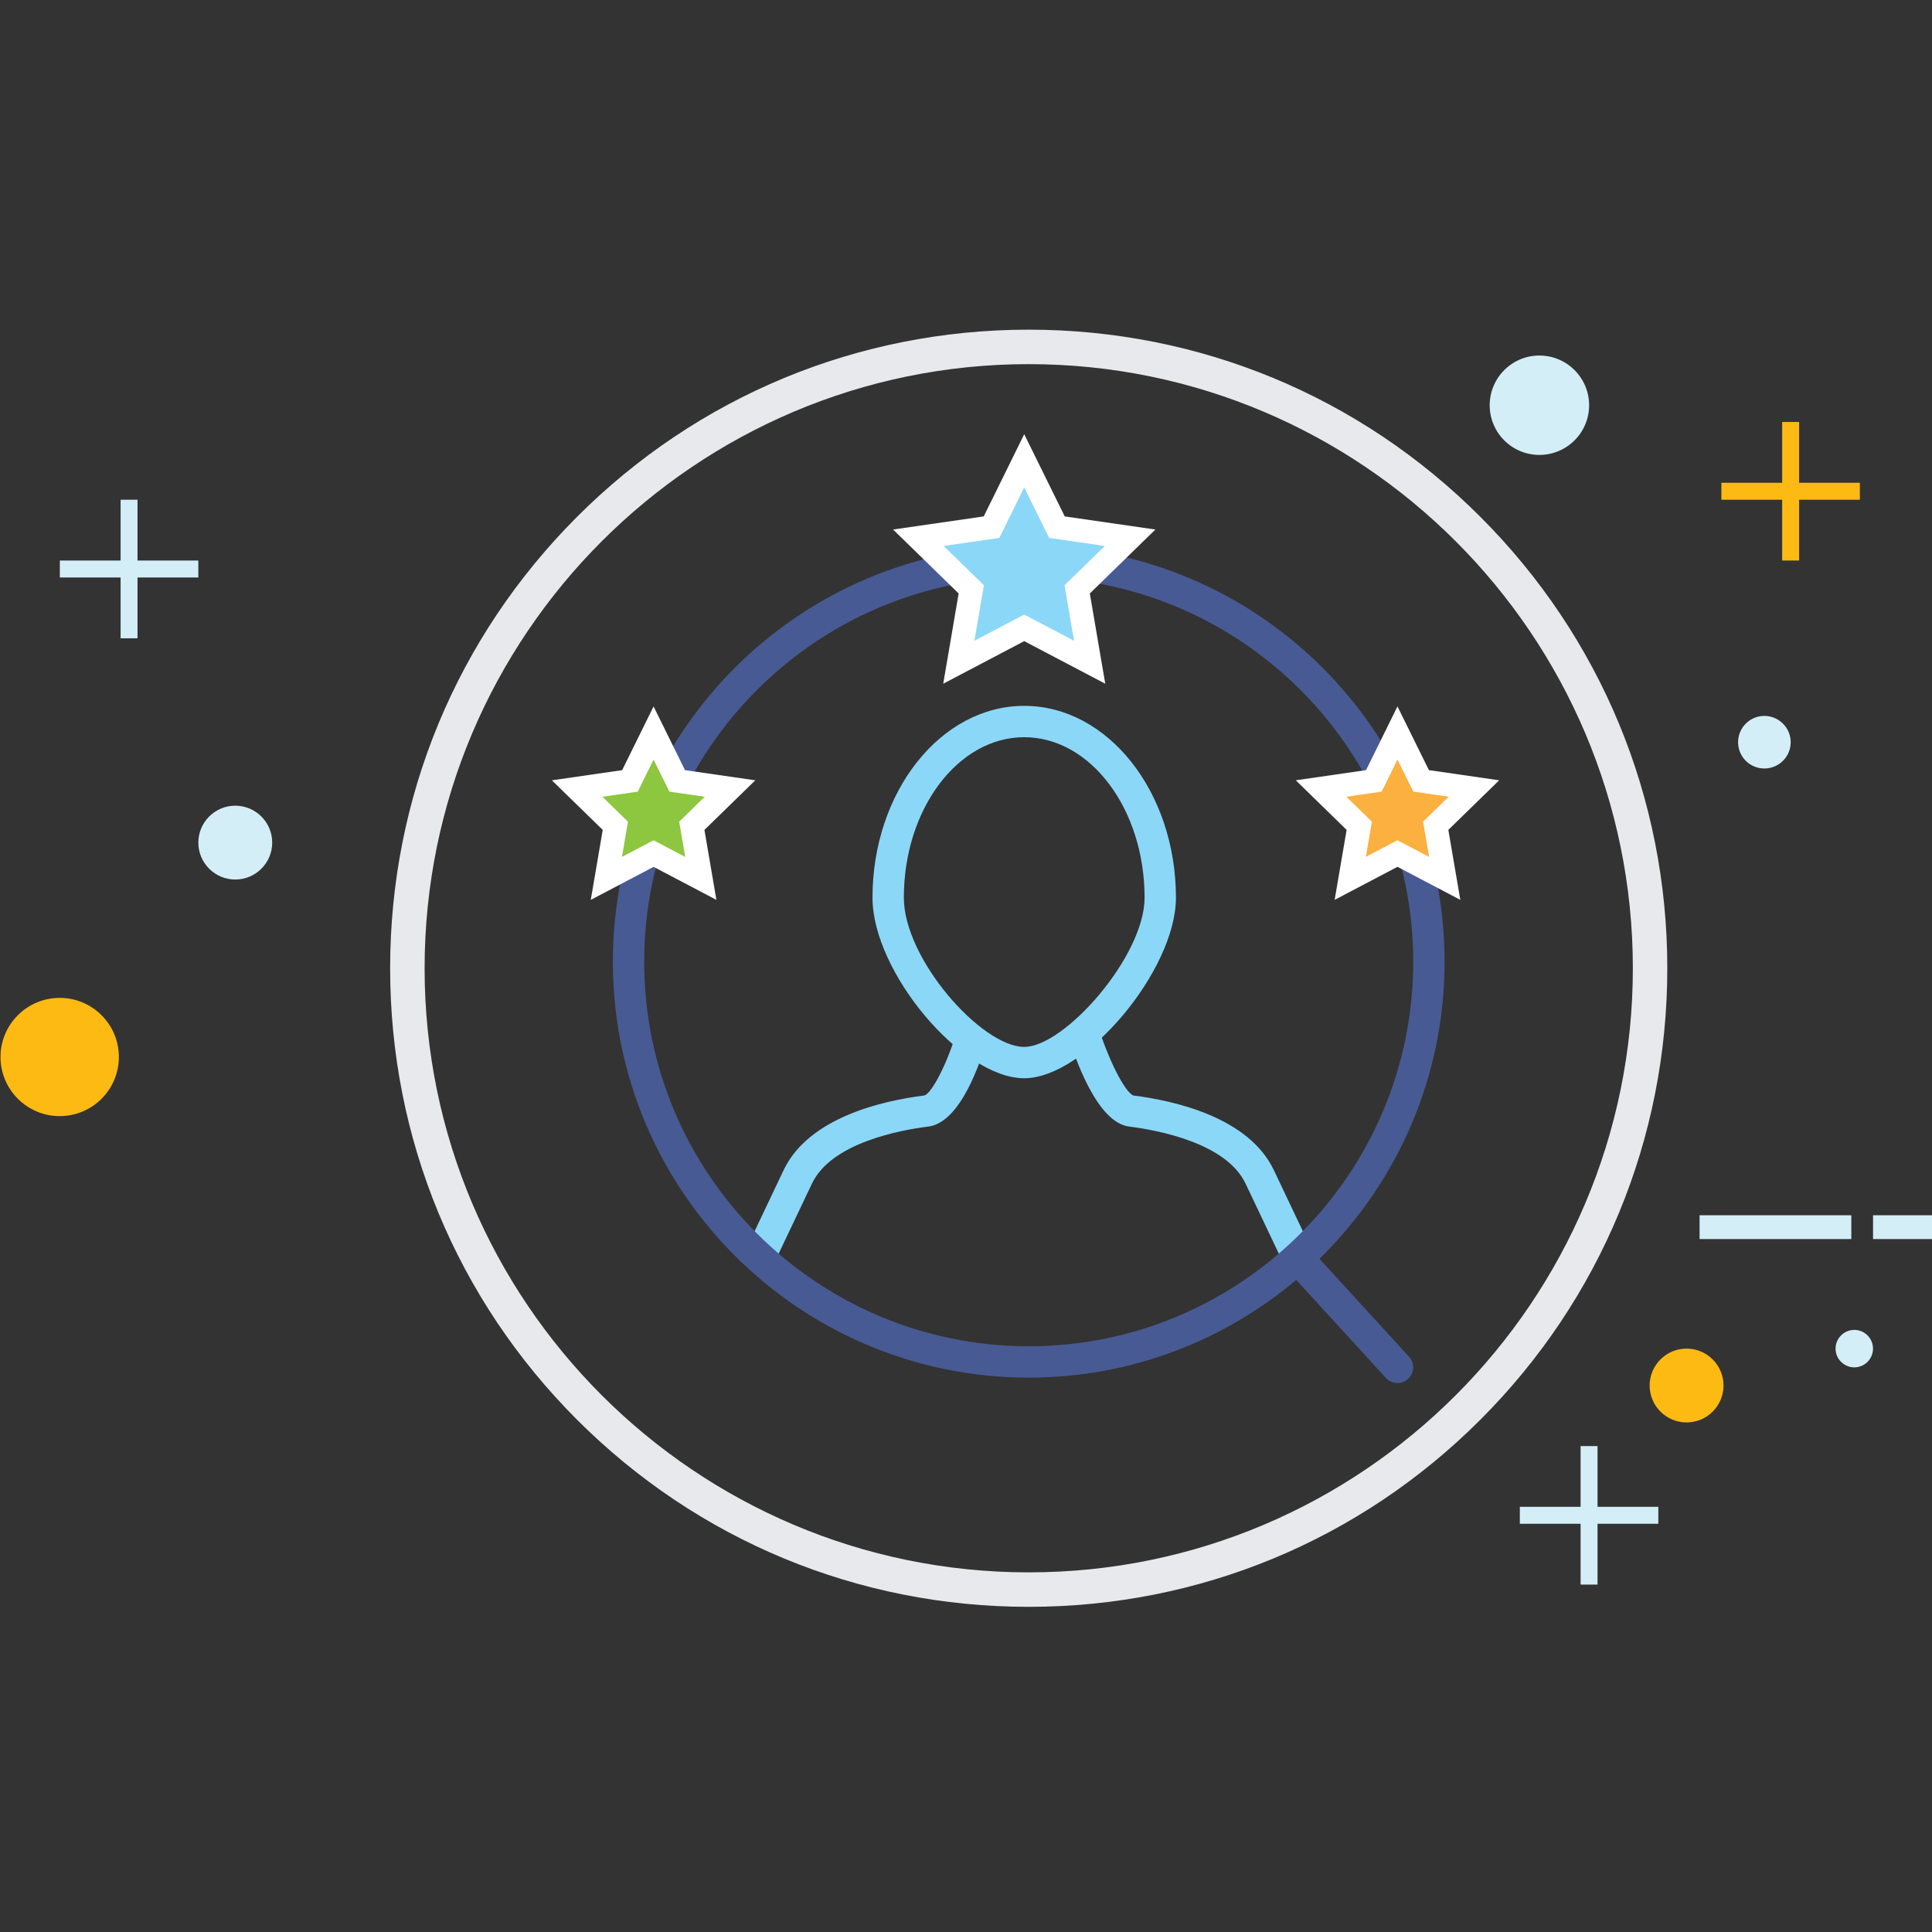 <svg xmlns="http://www.w3.org/2000/svg" width="512" height="512" viewBox="0 0 512 512"><rect x="0" y="0" width="512" height="512" fill="#333333" stroke="none"/><path d="M450.41 322.053h40.209v6.313H450.41zm45.969 0h15.756v6.313h-15.756z" fill="#D4EEF8"/><g fill="#D4EEF8"><path d="M15.858 148.547h36.704v4.495H15.858z"/><path d="M31.962 132.434h4.479v36.72h-4.479z"/></g><g fill="#FDBA12"><path d="M456.187 127.939h36.696v4.495h-36.696z"/><path d="M472.291 111.827h4.487v36.72h-4.487z"/></g><g fill="#D4EEF8"><path d="M402.771 399.322h36.703v4.494h-36.703z"/><path d="M418.875 383.226h4.486v36.703h-4.486z"/></g><path fill="#FDBA12" d="M31.5 280.108c0 8.665-7.026 15.675-15.675 15.675-8.648 0-15.69-7.01-15.69-15.675 0-8.648 7.042-15.658 15.69-15.658 8.649 0 15.675 7.01 15.675 15.658z"/><path fill="#D4EEF8" d="M72.138 223.301c0 5.403-4.389 9.784-9.792 9.784-5.387 0-9.784-4.381-9.784-9.784s4.397-9.785 9.784-9.785c5.403 0 9.792 4.381 9.792 9.785z"/><path fill="#FDBA12" d="M456.747 367.178c0 5.403-4.382 9.784-9.793 9.784-5.387 0-9.784-4.381-9.784-9.784s4.397-9.784 9.784-9.784c5.411 0 9.793 4.38 9.793 9.784z"/><path fill="#D4EEF8" d="M496.363 357.41c0 2.726-2.215 4.948-4.949 4.948s-4.965-2.223-4.965-4.948c0-2.742 2.23-4.966 4.965-4.966s4.949 2.224 4.949 4.966zM394.787 107.397c0-7.27 5.906-13.176 13.159-13.176 7.277 0 13.185 5.906 13.185 13.176 0 7.269-5.907 13.159-13.185 13.159-7.253.001-13.159-5.889-13.159-13.159zm65.83 89.293c0-3.83 3.115-6.961 6.944-6.961 3.862 0 6.985 3.132 6.985 6.961 0 3.862-3.123 6.961-6.985 6.961a6.945 6.945 0 0 1-6.944-6.961z"/><path fill="#E7E9ED" d="M272.62 425.827c-45.206 0-87.702-17.605-119.667-49.555-31.965-31.965-49.563-74.462-49.563-119.667 0-45.206 17.598-87.703 49.563-119.668s74.462-49.571 119.667-49.571c45.206 0 87.703 17.605 119.66 49.571 31.974 31.965 49.571 74.462 49.571 119.668s-17.598 87.703-49.571 119.667c-31.957 31.95-74.454 49.555-119.66 49.555zm0-329.326c-88.278 0-160.095 71.817-160.095 160.104s71.817 160.087 160.095 160.087c88.287 0 160.104-71.801 160.104-160.087S360.907 96.501 272.62 96.501z"/><g fill="#8BD7F8"><path d="M271.428 285.747c-16.534 0-40.208-28.173-40.208-47.851 0-28.031 18.039-50.836 40.208-50.836 22.173 0 40.209 22.806 40.209 50.836 0 19.228-24.048 47.851-40.209 47.851zm0-90.38c-17.589 0-31.9 19.078-31.9 42.529 0 16.295 20.636 39.543 31.9 39.543 10.709 0 31.9-24.031 31.9-39.543 0-23.451-14.311-42.529-31.9-42.529z"/><path d="M205.789 333.411l-7.504-3.569 9.387-19.747c6.641-13.971 26.221-18.393 37.3-19.788 2.105-.665 6.369-9.16 8.717-17.476l7.991 2.255c-1.89 6.702-7.212 22.409-15.674 23.464-7.561.949-25.706 4.324-30.83 15.114l-9.387 19.747zm133.675 0l-9.379-19.747c-5.135-10.79-23.284-14.165-30.846-15.114-8.421-1.047-14.278-17.752-16.412-24.883l7.967-2.378c2.734 9.152 7.302 18.223 9.581 19.034 10.985 1.379 30.563 5.801 37.207 19.771l9.379 19.747-7.497 3.57z"/></g><g fill="#485A93"><path d="M272.629 365.085c-60.775 0-110.216-49.441-110.216-110.216 0-60.767 49.441-110.208 110.216-110.208 60.767 0 110.199 49.441 110.199 110.208 0 60.775-49.432 110.216-110.199 110.216zm0-212.117c-56.191 0-101.909 45.713-101.909 101.9 0 56.191 45.717 101.909 101.909 101.909 56.183 0 101.892-45.718 101.892-101.909 0-56.186-45.709-101.9-101.892-101.9z"/><path d="M370.343 366.513a4.147 4.147 0 0 1-3.067-1.347l-26.465-28.939a4.164 4.164 0 0 1 .26-5.874 4.156 4.156 0 0 1 5.874.26l26.465 28.939a4.163 4.163 0 0 1-.26 5.874 4.15 4.15 0 0 1-2.807 1.087z"/></g><path fill="#FBB040" d="M370.343 194.248l6.262 12.689 13.996 2.028-10.125 9.873 2.385 13.939-12.518-6.58-12.511 6.58 2.386-13.939-10.126-9.873 13.995-2.028z"/><path fill="#FFF" d="M353.694 238.472l3.173-18.546-13.468-13.139 18.619-2.698 8.324-16.883 8.332 16.883 18.619 2.698-13.468 13.139 3.173 18.542-16.656-8.75-16.648 8.754zm16.649-15.796l8.381 4.41-1.599-9.334 6.782-6.608-9.37-1.359-4.194-8.494-4.187 8.494-9.371 1.359 6.783 6.608-1.599 9.33 8.374-4.406z"/><path fill="#8BD7F8" d="M271.428 122.123l8.673 17.581 19.39 2.807-14.027 13.678 3.302 19.31-17.338-9.111-17.33 9.111 3.302-19.31-14.027-13.678 19.39-2.807z"/><path fill="#FFF" d="M249.965 181.19l4.089-23.914-17.378-16.944 24.019-3.477 10.733-21.78 10.742 21.78 24.015 3.477-17.37 16.944 4.089 23.914-21.476-11.281-21.463 11.281zm21.463-18.324l13.2 6.941-2.515-14.705 10.685-10.413-14.766-2.138-6.604-13.382-6.596 13.382-14.762 2.138 10.677 10.413-2.515 14.705 13.196-6.941z"/><path fill="#8DC63F" d="M173.203 194.256l6.263 12.689 13.995 2.028-10.125 9.874 2.385 13.938-12.518-6.58-12.511 6.58 2.386-13.938-10.125-9.874 13.995-2.028z"/><path fill="#FFF" d="M156.559 238.48l3.172-18.547-13.476-13.139 18.624-2.697 8.324-16.883 8.332 16.883 18.624 2.697-13.476 13.139 3.172 18.542-16.652-8.75-16.644 8.755zm16.644-15.796l8.385 4.41-1.599-9.334 6.774-6.608-9.366-1.359-4.194-8.495-4.187 8.495-9.367 1.359 6.774 6.608-1.598 9.33 8.378-4.406z"/></svg>